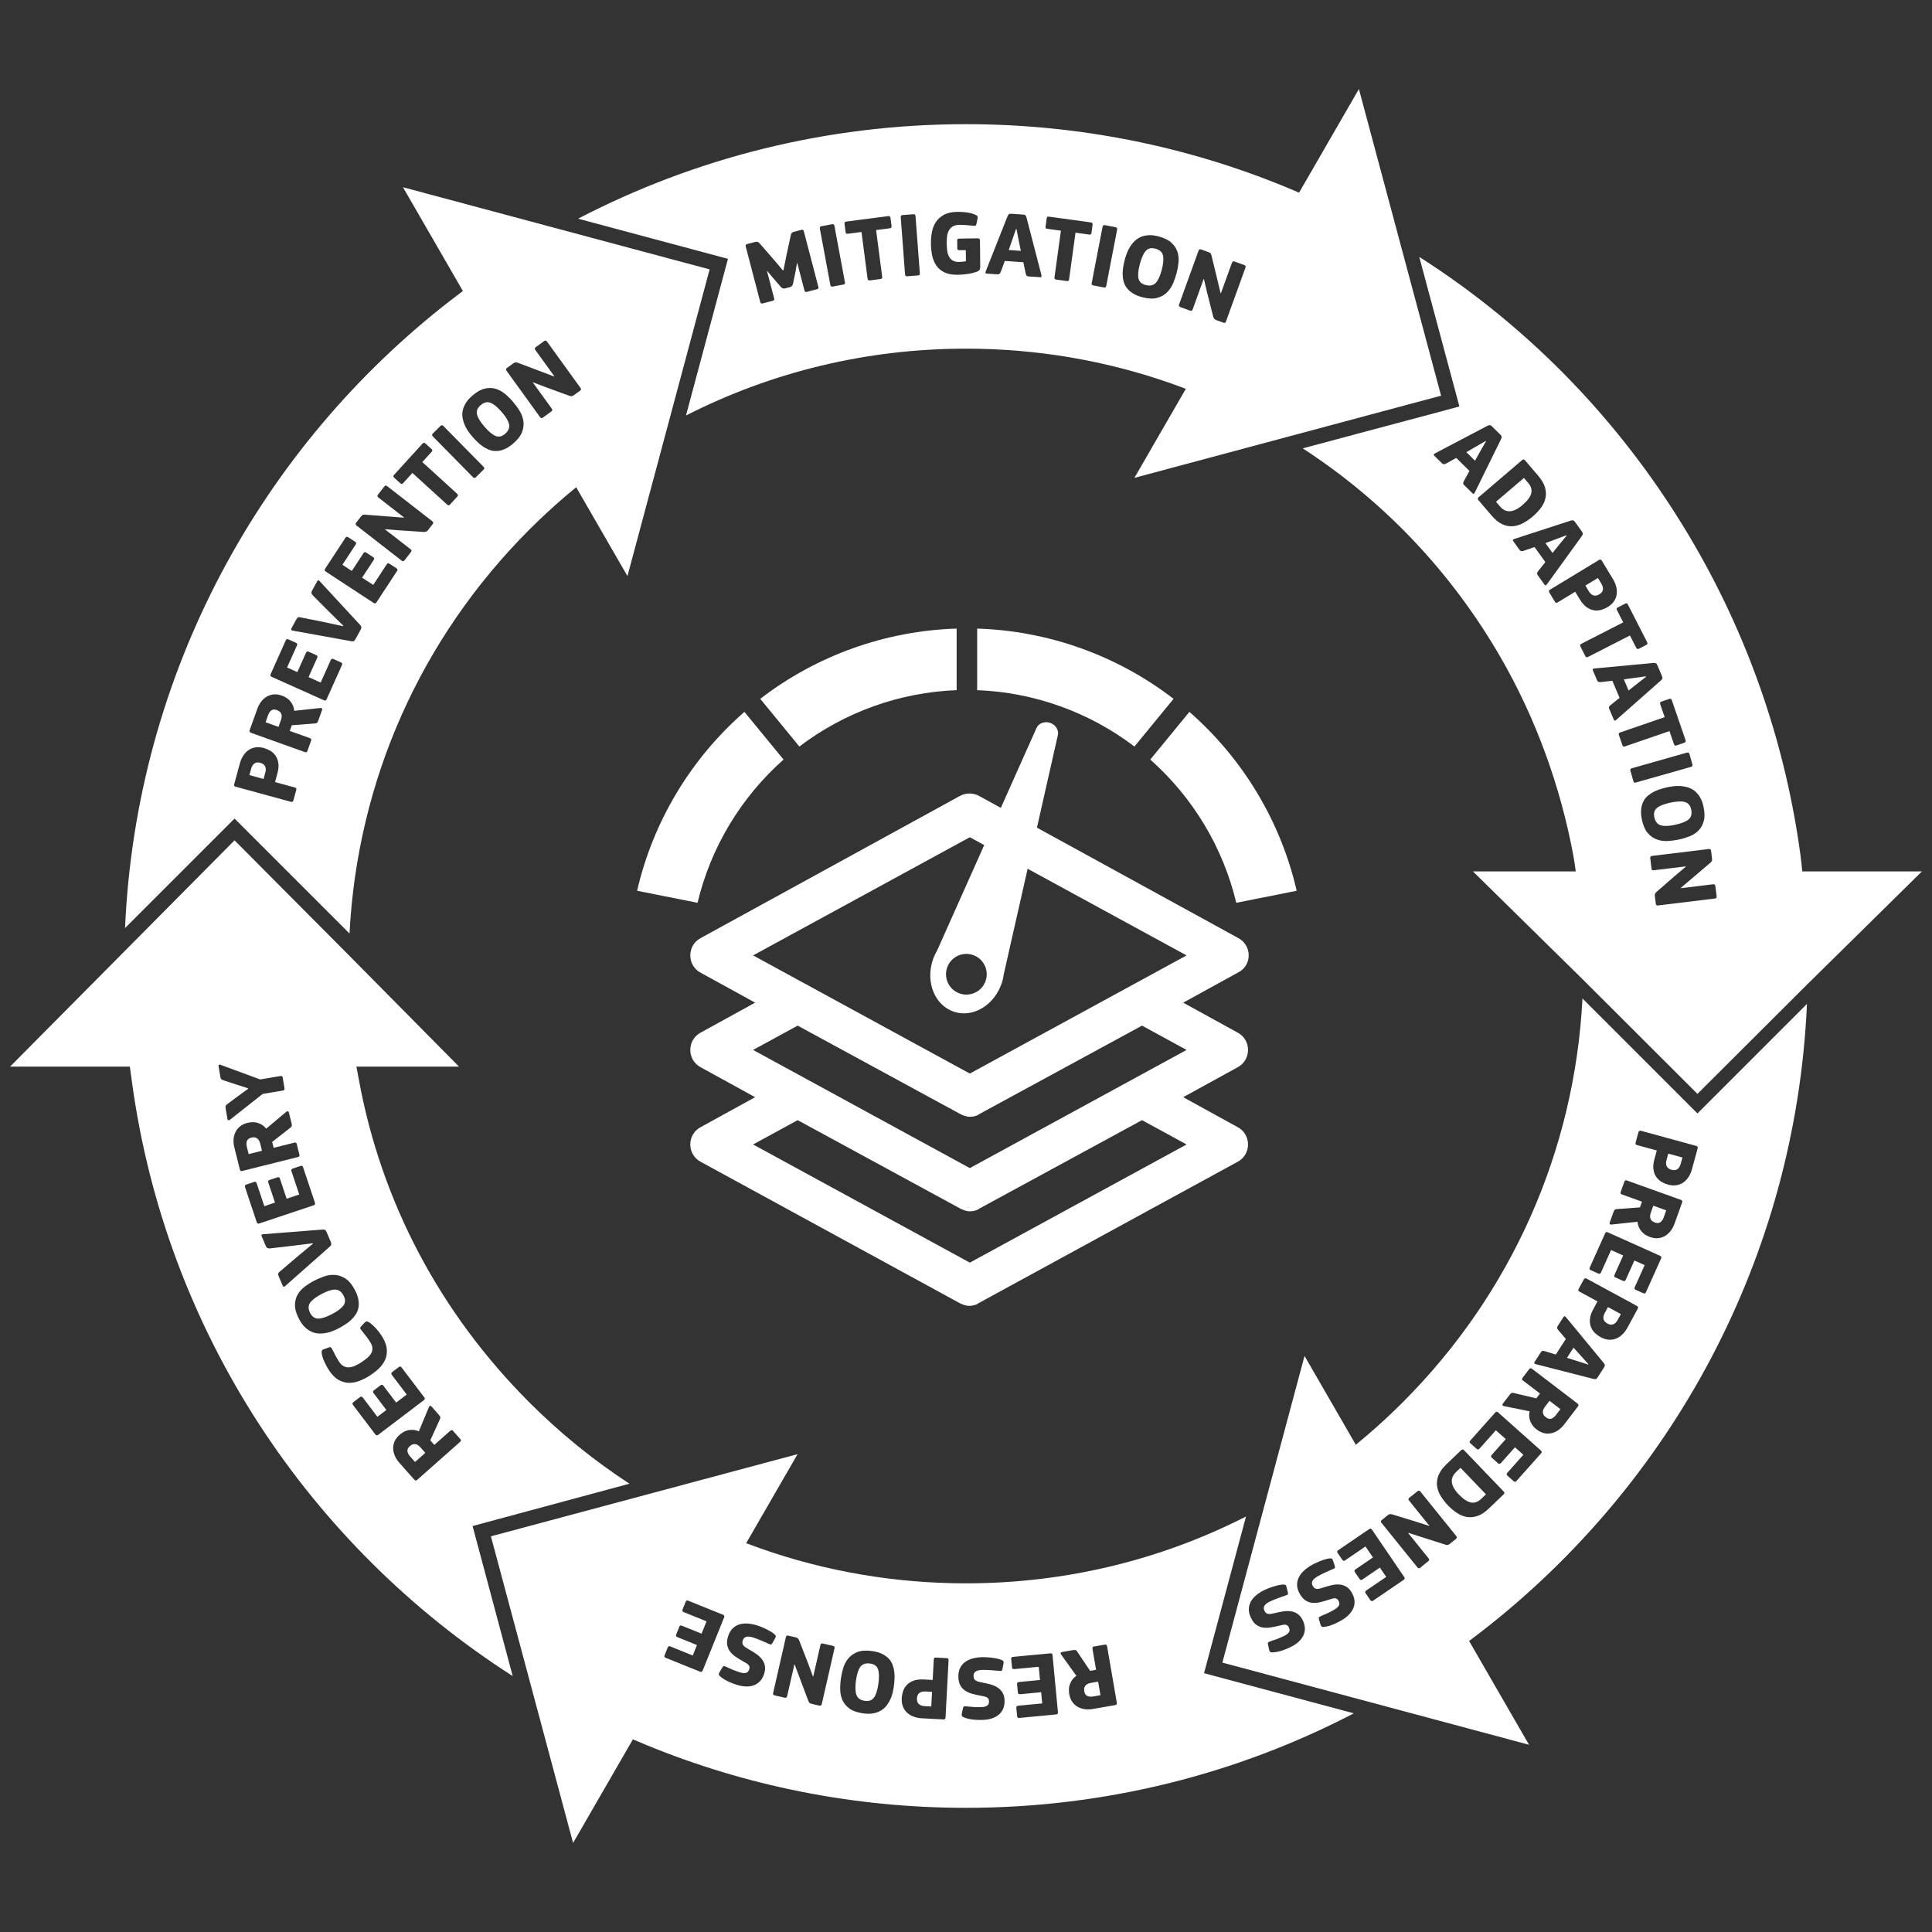 <?xml version="1.0" encoding="utf-8"?>
<!-- Generator: Adobe Illustrator 16.0.5, SVG Export Plug-In . SVG Version: 6.00 Build 0)  -->
<!DOCTYPE svg PUBLIC "-//W3C//DTD SVG 1.1//EN" "http://www.w3.org/Graphics/SVG/1.1/DTD/svg11.dtd">
<svg version="1.1" id="Layer_1" xmlns="http://www.w3.org/2000/svg" xmlns:xlink="http://www.w3.org/1999/xlink" x="0px" y="0px"
	 width="960px" height="960px" viewBox="0 0 960 960" enable-background="new 0 0 960 960" xml:space="preserve">
<rect x="0" y="0" width="960" height="960" fill="#333333" stroke="none"/>
<g>
	<path fill="#FFFFFF" d="M207.922,718.263c-0.376-0.286-0.783-0.492-1.222-0.62c-0.439-0.127-0.917-0.126-1.437,0.003
		c-0.518,0.13-1.063,0.446-1.636,0.954c-0.893,0.79-1.281,1.619-1.167,2.486c0.115,0.868,0.53,1.707,1.247,2.517l2.518,2.846
		l5.116-4.529l-2.457-2.775C208.619,718.842,208.297,718.549,207.922,718.263z"/>
	<path fill="#FFFFFF" d="M170.684,648.653c1.009-1.394,1.013-3.03,0.014-4.912c-1.028-1.938-2.406-2.92-4.134-2.947
		s-3.982,0.697-6.764,2.174c-2.889,1.534-4.81,3.018-5.764,4.448c-0.953,1.434-0.908,3.131,0.135,5.097
		c0.97,1.828,2.322,2.729,4.054,2.699c1.733-0.028,4.018-0.794,6.853-2.299C167.807,651.466,169.675,650.046,170.684,648.653z"/>
	<path fill="#FFFFFF" d="M312.759,737.246c-17.71-11.564-34.36-25.033-49.666-40.339c-44.451-44.452-73.558-99.548-84.711-160.07
		c-0.456-2.471-0.881-4.837-1.276-6.837h50.984l-54.771-55.37l-56.775-57.075l-54.761,55.209L4.999,530h59.523
		c0.289,2,0.604,4.364,0.936,6.837C82.18,661.277,153.612,768.08,254.764,832.84l-19.939-74.562L312.759,737.246z M113.465,556.641
		c-0.242-0.054-0.391-0.248-0.447-0.583l-0.915-5.438c-0.087-0.518-0.073-0.896,0.042-1.135c0.116-0.238,0.363-0.516,0.744-0.829
		l5.417-4.014l4.974-3.607l-0.046-0.273l-5.948-1.913l-6.055-1.988c-0.493-0.168-0.877-0.338-1.155-0.512
		c-0.276-0.172-0.459-0.518-0.546-1.035l-0.922-5.482c-0.062-0.366,0.006-0.612,0.201-0.739c0.196-0.127,0.427-0.134,0.694-0.021
		l19.781,7.292l10.039-1.688c0.242-0.041,0.477-0.024,0.706,0.046c0.229,0.071,0.376,0.306,0.443,0.7l0.892,5.301
		c0.112,0.671-0.163,1.062-0.826,1.173l-10.04,1.688l-16.256,12.835C113.965,556.619,113.706,556.693,113.465,556.641z
		 M119.668,581.817c-0.227-0.086-0.392-0.34-0.498-0.76l-2.756-11.013c-0.3-1.197-0.42-2.434-0.36-3.706
		c0.06-1.272,0.337-2.465,0.831-3.576c0.495-1.109,1.241-2.094,2.24-2.947c1-0.855,2.285-1.479,3.857-1.873
		c0.741-0.188,1.526-0.294,2.353-0.327c0.828-0.03,1.646,0.06,2.455,0.27c0.81,0.212,1.598,0.558,2.363,1.033
		c0.766,0.478,1.468,1.113,2.108,1.908l10.005-8.379c0.289-0.23,0.55-0.32,0.784-0.269c0.234,0.055,0.392,0.244,0.474,0.574
		l1.384,5.528c0.112,0.449,0.137,0.833,0.075,1.15c-0.063,0.319-0.268,0.602-0.616,0.848l-9.129,7.155l0.731,2.924l10.276-2.573
		c0.238-0.06,0.473-0.063,0.707-0.009c0.234,0.053,0.403,0.289,0.508,0.708l1.293,5.17c0.105,0.419,0.085,0.719-0.059,0.896
		c-0.144,0.181-0.364,0.307-0.661,0.381l-27.626,6.914C120.141,581.914,119.896,581.904,119.668,581.817z M128.107,607.964
		c-0.232-0.068-0.413-0.294-0.54-0.675l-5.828-17.447c-0.206-0.616,0.008-1.028,0.641-1.24l3.929-1.312
		c0.26-0.088,0.497-0.094,0.713-0.021c0.217,0.074,0.389,0.304,0.516,0.684l3.802,11.383l5.306-1.772l-3.317-9.933
		c-0.225-0.674-0.033-1.112,0.576-1.314l3.958-1.322c0.261-0.087,0.5-0.094,0.718-0.021c0.218,0.074,0.396,0.316,0.533,0.728
		l3.317,9.932l6.263-2.092l-3.875-11.604c-0.215-0.644-0.003-1.072,0.634-1.285l3.958-1.322c0.261-0.087,0.493-0.092,0.697-0.014
		s0.369,0.311,0.496,0.689l5.886,17.623c0.128,0.382,0.126,0.667-0.004,0.856c-0.13,0.188-0.326,0.327-0.586,0.416l-27.011,9.021
		C128.602,608.019,128.34,608.032,128.107,607.964z M141.048,639.391c-0.232-0.002-0.44-0.215-0.622-0.642l-1.94-4.563
		c-0.242-0.567-0.33-1.01-0.264-1.321c0.066-0.313,0.3-0.623,0.702-0.929l8.593-7.331l7.997-6.622l-0.091-0.215l-10.366,1.287
		l-10.921,1.271c-0.482,0.038-0.887-0.018-1.215-0.163c-0.328-0.146-0.595-0.46-0.8-0.943l-2.104-4.945
		c-0.181-0.428-0.162-0.694,0.057-0.806c0.22-0.109,0.473-0.177,0.762-0.198l29.466-2.311c0.427-0.013,0.797,0.039,1.113,0.156
		s0.613,0.503,0.891,1.157l2.049,4.817c0.242,0.568,0.319,1.021,0.23,1.361c-0.087,0.34-0.305,0.65-0.65,0.932l-22.163,19.598
		C141.523,639.257,141.282,639.393,141.048,639.391z M155.146,661.883c-1.186-0.474-2.334-1.219-3.445-2.237
		c-1.111-1.018-2.131-2.399-3.058-4.146c-1.361-2.564-2.052-4.829-2.074-6.794c-0.021-1.964,0.385-3.71,1.218-5.236
		c0.834-1.525,1.982-2.853,3.444-3.978c1.462-1.126,2.99-2.112,4.583-2.957c1.54-0.817,3.201-1.55,4.985-2.199
		c1.784-0.65,3.588-0.935,5.414-0.854c1.825,0.08,3.606,0.664,5.343,1.755c1.738,1.088,3.316,2.97,4.734,5.644
		c0.942,1.774,1.539,3.405,1.794,4.897c0.255,1.489,0.26,2.852,0.013,4.084c-0.246,1.23-0.707,2.351-1.385,3.356
		c-0.677,1.007-1.47,1.927-2.378,2.757c-0.908,0.833-1.888,1.58-2.938,2.241c-1.05,0.663-2.088,1.267-3.115,1.813
		c-0.783,0.415-1.692,0.837-2.729,1.265c-1.036,0.428-2.123,0.76-3.261,0.995c-1.138,0.237-2.316,0.347-3.537,0.331
		C157.535,662.6,156.332,662.354,155.146,661.883z M168.245,685.676c-1.729-0.96-3.356-2.622-4.881-4.983
		c-0.787-1.22-1.507-2.547-2.161-3.982c-0.653-1.435-1.096-2.813-1.33-4.132c-0.071-0.506-0.064-0.933,0.02-1.281
		s0.405-0.628,0.959-0.84l2.561-0.937c0.41-0.153,0.721-0.181,0.932-0.077c0.212,0.103,0.443,0.403,0.693,0.903
		c0.575,1.173,1.155,2.298,1.739,3.372c0.585,1.075,1.145,2.027,1.681,2.857c0.704,1.091,1.477,1.852,2.318,2.281
		c0.843,0.432,1.736,0.616,2.68,0.56c0.945-0.058,1.926-0.314,2.942-0.769c1.018-0.454,2.052-1.021,3.105-1.701
		c1.208-0.779,2.247-1.55,3.118-2.315c0.871-0.763,1.515-1.557,1.932-2.376c0.417-0.821,0.576-1.687,0.479-2.599
		c-0.097-0.911-0.489-1.898-1.175-2.964c-0.687-1.063-1.349-2.005-1.988-2.825c-0.638-0.819-1.414-1.798-2.331-2.937
		c-0.37-0.459-0.56-0.797-0.57-1.01c-0.01-0.215,0.143-0.497,0.461-0.85l1.716-1.824c0.404-0.444,0.791-0.647,1.161-0.611
		c0.37,0.037,0.771,0.192,1.201,0.467c0.524,0.359,1.066,0.792,1.626,1.294c0.561,0.502,1.112,1.047,1.655,1.634
		c0.543,0.588,1.053,1.196,1.532,1.824c0.479,0.629,0.911,1.241,1.296,1.838c1.507,2.337,2.359,4.488,2.557,6.457
		c0.198,1.968-0.053,3.767-0.75,5.393c-0.697,1.626-1.732,3.094-3.107,4.403c-1.374,1.31-2.857,2.478-4.451,3.507
		c-1.566,1.01-3.236,1.877-5.009,2.598c-1.772,0.723-3.551,1.079-5.338,1.074C171.734,687.119,169.976,686.637,168.245,685.676z
		 M187.23,713.209c-0.242,0.009-0.484-0.146-0.728-0.467l-11.117-14.655c-0.392-0.517-0.322-0.977,0.209-1.38l3.3-2.504
		c0.218-0.166,0.441-0.247,0.67-0.246c0.229,0,0.465,0.161,0.708,0.479l7.253,9.562l4.458-3.38l-6.329-8.344
		c-0.429-0.565-0.388-1.044,0.124-1.432l3.325-2.521c0.219-0.166,0.444-0.25,0.674-0.25s0.476,0.173,0.737,0.517l6.329,8.344
		l5.261-3.991l-7.393-9.744c-0.411-0.541-0.348-1.017,0.188-1.424l3.325-2.521c0.219-0.166,0.438-0.245,0.656-0.236
		c0.219,0.009,0.449,0.175,0.691,0.494l11.229,14.803c0.243,0.32,0.333,0.592,0.271,0.813s-0.203,0.416-0.422,0.582l-22.688,17.211
		C187.716,713.102,187.473,713.198,187.23,713.209z M229.031,715.819c-0.045,0.225-0.182,0.438-0.411,0.642l-21.323,18.877
		c-0.206,0.183-0.429,0.287-0.67,0.315c-0.241,0.025-0.504-0.121-0.792-0.445l-7.524-8.499c-0.818-0.925-1.495-1.967-2.029-3.124
		c-0.535-1.156-0.838-2.341-0.913-3.555c-0.073-1.214,0.136-2.431,0.628-3.65c0.493-1.219,1.345-2.366,2.558-3.439
		c0.573-0.507,1.219-0.966,1.938-1.375c0.719-0.408,1.487-0.706,2.302-0.894c0.815-0.185,1.673-0.243,2.572-0.173
		c0.9,0.07,1.816,0.311,2.751,0.721l5.013-12.049c0.15-0.339,0.34-0.538,0.572-0.6s0.46,0.037,0.686,0.291l3.778,4.268
		c0.307,0.347,0.506,0.676,0.598,0.986c0.092,0.312,0.04,0.656-0.156,1.035l-4.799,10.56l1.996,2.256l7.932-7.021
		c0.184-0.162,0.391-0.274,0.623-0.335c0.232-0.062,0.492,0.07,0.778,0.396l3.532,3.989
		C228.957,715.319,229.077,715.593,229.031,715.819z"/>
	<path fill="#FFFFFF" d="M128.838,566.984c-0.202-0.429-0.467-0.798-0.799-1.113c-0.331-0.315-0.756-0.535-1.276-0.66
		c-0.52-0.124-1.15-0.094-1.892,0.092c-1.156,0.289-1.883,0.847-2.182,1.668c-0.298,0.824-0.316,1.761-0.054,2.81l0.922,3.686
		l6.628-1.659l-0.9-3.596C129.188,567.82,129.039,567.412,128.838,566.984z"/>
	<path fill="#FFFFFF" d="M131.867,383.758c0.316-1.162,0.271-2.159-0.136-2.99c-0.407-0.831-1.215-1.412-2.425-1.742
		c-1.18-0.321-2.146-0.208-2.896,0.339c-0.751,0.548-1.286,1.402-1.603,2.565l-0.877,3.218l7.035,1.917L131.867,383.758z"/>
	<path fill="#FFFFFF" d="M139.628,357.695c0.135-0.377,0.238-0.801,0.308-1.268c0.07-0.467,0.056-0.923-0.045-1.37
		c-0.1-0.445-0.331-0.864-0.694-1.257c-0.363-0.392-0.904-0.717-1.624-0.975c-1.123-0.402-2.036-0.343-2.742,0.175
		c-0.705,0.519-1.24,1.287-1.604,2.305l-1.281,3.577l6.433,2.303L139.628,357.695z"/>
	<path fill="#FFFFFF" d="M173.671,463.865c3.906-75.874,35.303-146.653,89.422-200.771c5.629-5.629,11.443-11.005,17.42-16.138
		c1.912-1.642,3.841-3.258,5.787-4.849l25.481,44.135l20.095-74.998l20.733-77.377l-74.912-20.072l-77.463-20.756l29.767,51.559
		c-2.003,1.495-3.988,3.012-5.964,4.543C129.914,222.064,67.753,334.26,62.127,461.157l54.418-54.418L173.671,463.865z
		 M251.923,182.817l3.079-2.226c0.576-0.416,1.042-0.602,1.397-0.558c0.356,0.045,0.751,0.156,1.185,0.333
		c0.433,0.177,1.116,0.438,2.05,0.781c0.935,0.343,1.992,0.738,3.173,1.186c1.182,0.447,2.414,0.915,3.7,1.399
		c1.284,0.486,2.518,0.953,3.699,1.4c1.182,0.448,2.233,0.848,3.155,1.2c0.921,0.353,1.589,0.605,2.005,0.757
		c0.024-0.018,0.039-0.037,0.043-0.059c0.003-0.021,0.017-0.042,0.042-0.061l-9.431-13.044c-0.143-0.198-0.232-0.426-0.266-0.684
		c-0.035-0.258,0.124-0.514,0.475-0.768l4.168-3.013c0.3-0.218,0.561-0.292,0.781-0.226c0.22,0.067,0.429,0.238,0.625,0.51
		l16.658,23.041c0.179,0.248,0.262,0.48,0.248,0.698c-0.014,0.218-0.171,0.435-0.472,0.652l-3.079,2.226
		c-0.426,0.308-0.805,0.468-1.138,0.483c-0.333,0.014-0.698-0.042-1.095-0.17c-1.973-0.724-3.94-1.442-5.903-2.155
		c-1.963-0.711-3.931-1.43-5.903-2.155l-6.245-2.389l-0.113,0.082l9.431,13.044c0.143,0.199,0.223,0.415,0.239,0.647
		c0.016,0.234-0.139,0.468-0.464,0.703l-4.168,3.014c-0.576,0.417-1.051,0.364-1.428-0.156l-16.685-23.078
		c-0.161-0.223-0.237-0.459-0.229-0.712C251.468,183.269,251.623,183.035,251.923,182.817z M229.842,204.459
		c0.194-1.261,0.662-2.548,1.404-3.86c0.742-1.312,1.86-2.616,3.353-3.913c2.192-1.903,4.244-3.086,6.153-3.549
		c1.909-0.462,3.702-0.46,5.377,0.008c1.675,0.47,3.225,1.29,4.651,2.46c1.425,1.172,2.73,2.438,3.912,3.8
		c1.143,1.315,2.23,2.77,3.265,4.362c1.034,1.592,1.718,3.287,2.05,5.083c0.333,1.797,0.164,3.664-0.506,5.601
		c-0.67,1.939-2.148,3.899-4.434,5.883c-1.517,1.317-2.972,2.266-4.368,2.85c-1.396,0.583-2.72,0.895-3.977,0.932
		c-1.256,0.038-2.45-0.16-3.583-0.594c-1.133-0.433-2.208-0.999-3.222-1.697c-1.015-0.698-1.963-1.484-2.845-2.358
		c-0.881-0.874-1.703-1.75-2.464-2.627c-0.582-0.669-1.197-1.461-1.847-2.375c-0.65-0.913-1.218-1.897-1.704-2.953
		c-0.486-1.055-0.859-2.179-1.118-3.372C229.681,206.948,229.649,205.721,229.842,204.459z M215.033,215.424l3.863-3.803
		c0.309-0.303,0.581-0.411,0.819-0.324c0.238,0.087,0.443,0.219,0.614,0.393l19.947,20.26c0.172,0.174,0.294,0.376,0.367,0.604
		c0.073,0.229-0.045,0.495-0.353,0.798l-3.864,3.803c-0.264,0.26-0.51,0.374-0.737,0.34c-0.228-0.033-0.449-0.159-0.664-0.377
		l-19.947-20.26c-0.214-0.217-0.342-0.446-0.383-0.686C214.657,215.933,214.769,215.684,215.033,215.424z M195.824,235.938
		l14.132-15.52c0.457-0.502,0.933-0.529,1.427-0.079l3.063,2.789c0.202,0.184,0.323,0.388,0.365,0.614
		c0.041,0.226-0.074,0.487-0.344,0.784l-4.617,5.07l17.291,15.745c0.182,0.165,0.315,0.36,0.401,0.584
		c0.086,0.226-0.018,0.497-0.308,0.816l-3.587,3.939c-0.271,0.297-0.521,0.436-0.75,0.415c-0.229-0.021-0.458-0.135-0.685-0.341
		l-17.291-15.745l-4.585,5.036c-0.292,0.32-0.546,0.464-0.764,0.433c-0.218-0.031-0.428-0.139-0.63-0.323l-3.063-2.789
		c-0.224-0.204-0.362-0.413-0.414-0.627C195.413,236.524,195.533,236.258,195.824,235.938z M176.984,259.7l2.333-2.999
		c0.436-0.561,0.832-0.87,1.186-0.927s0.764-0.061,1.229-0.013c0.465,0.049,1.194,0.107,2.187,0.175s2.119,0.151,3.378,0.25
		c1.259,0.099,2.574,0.202,3.943,0.308c1.369,0.106,2.684,0.209,3.943,0.308c1.259,0.099,2.38,0.188,3.364,0.268
		c0.983,0.081,1.695,0.136,2.137,0.166c0.019-0.024,0.027-0.046,0.024-0.069c-0.002-0.021,0.005-0.044,0.024-0.069l-12.705-9.882
		c-0.193-0.15-0.342-0.344-0.447-0.583c-0.105-0.238-0.025-0.527,0.241-0.869l3.157-4.06c0.228-0.292,0.457-0.437,0.687-0.434
		c0.23,0.002,0.478,0.107,0.743,0.314l22.443,17.456c0.242,0.188,0.386,0.388,0.433,0.601c0.047,0.213-0.043,0.466-0.271,0.759
		l-2.333,2.999c-0.323,0.415-0.642,0.675-0.957,0.782s-0.682,0.155-1.099,0.144c-2.097-0.143-4.187-0.282-6.271-0.416
		c-2.084-0.133-4.175-0.272-6.271-0.416l-6.664-0.545l-0.085,0.11l12.706,9.882c0.193,0.15,0.33,0.335,0.411,0.555
		c0.082,0.22-0.002,0.488-0.248,0.805l-3.158,4.06c-0.437,0.562-0.908,0.644-1.415,0.25l-22.479-17.483
		c-0.217-0.169-0.356-0.375-0.419-0.62C176.673,260.261,176.756,259.993,176.984,259.7z M161.562,282.597l10.084-15.385
		c0.355-0.542,0.813-0.631,1.371-0.265l3.464,2.271c0.229,0.15,0.381,0.333,0.457,0.549c0.076,0.216,0.003,0.492-0.216,0.827
		l-6.578,10.037l4.679,3.067l5.74-8.758c0.39-0.594,0.853-0.715,1.39-0.364l3.49,2.288c0.23,0.151,0.384,0.334,0.461,0.552
		c0.077,0.217-0.002,0.506-0.239,0.868l-5.74,8.758l5.522,3.62l6.706-10.23c0.372-0.568,0.84-0.668,1.402-0.3l3.49,2.288
		c0.23,0.151,0.378,0.331,0.442,0.539c0.064,0.209-0.014,0.481-0.234,0.817l-10.185,15.54c-0.22,0.336-0.445,0.511-0.675,0.527
		c-0.229,0.015-0.459-0.052-0.689-0.203l-23.818-15.61c-0.255-0.167-0.428-0.364-0.519-0.589
		C161.277,283.214,161.342,282.933,161.562,282.597z M144.837,312.158l2.381-4.349c0.296-0.542,0.588-0.884,0.875-1.026
		c0.287-0.142,0.675-0.149,1.163-0.023l11.077,2.208l10.153,2.177l0.111-0.203l-7.43-7.342l-7.761-7.788
		c-0.328-0.355-0.536-0.707-0.625-1.055c-0.088-0.347-0.007-0.751,0.246-1.212l2.581-4.715c0.223-0.406,0.445-0.557,0.667-0.454
		c0.222,0.104,0.432,0.263,0.628,0.476l20.062,21.705c0.274,0.327,0.464,0.65,0.566,0.97c0.104,0.321-0.016,0.793-0.356,1.416
		l-2.514,4.593c-0.297,0.542-0.605,0.884-0.927,1.025c-0.321,0.141-0.699,0.163-1.134,0.065l-29.112-5.266
		c-0.369-0.025-0.625-0.131-0.769-0.315C144.575,312.86,144.615,312.564,144.837,312.158z M134.482,334.974l7.52-16.788
		c0.266-0.592,0.703-0.751,1.312-0.479l3.78,1.693c0.25,0.112,0.429,0.268,0.539,0.469c0.109,0.201,0.081,0.486-0.083,0.852
		l-4.906,10.952l5.106,2.287l4.281-9.557c0.291-0.648,0.729-0.841,1.314-0.579l3.809,1.706c0.251,0.113,0.432,0.27,0.542,0.472
		c0.11,0.202,0.078,0.5-0.099,0.895l-4.281,9.557l6.027,2.7l5-11.164c0.278-0.62,0.724-0.792,1.337-0.518l3.809,1.706
		c0.251,0.113,0.425,0.267,0.521,0.462c0.097,0.195,0.063,0.477-0.101,0.843l-7.596,16.957c-0.165,0.367-0.359,0.576-0.583,0.627
		c-0.224,0.051-0.461,0.021-0.713-0.091l-25.989-11.642c-0.279-0.125-0.48-0.292-0.605-0.5
		C134.299,335.627,134.318,335.34,134.482,334.974z M124.079,362.759l3.827-10.688c0.417-1.163,1.003-2.257,1.76-3.282
		s1.649-1.862,2.677-2.512c1.028-0.648,2.195-1.05,3.5-1.207c1.307-0.155,2.722,0.04,4.248,0.585
		c0.719,0.258,1.432,0.604,2.137,1.036c0.706,0.434,1.336,0.963,1.892,1.588c0.555,0.625,1.019,1.349,1.39,2.171
		c0.372,0.822,0.603,1.741,0.693,2.758l12.974-1.409c0.369-0.032,0.636,0.039,0.8,0.213c0.166,0.174,0.19,0.421,0.076,0.741
		l-1.921,5.365c-0.156,0.437-0.349,0.77-0.577,1c-0.229,0.23-0.556,0.351-0.982,0.362l-11.566,0.879l-1.015,2.835l9.973,3.57
		c0.231,0.083,0.428,0.211,0.593,0.385c0.165,0.174,0.174,0.465,0.028,0.871l-1.796,5.017c-0.146,0.407-0.328,0.646-0.548,0.714
		c-0.22,0.068-0.473,0.052-0.761-0.051l-26.811-9.6c-0.259-0.093-0.458-0.238-0.599-0.436
		C123.931,363.468,123.934,363.167,124.079,362.759z M116.376,389.669l2.826-10.371c0.382-1.4,0.932-2.659,1.647-3.777
		c0.717-1.117,1.577-2.035,2.581-2.754c1.003-0.719,2.152-1.183,3.444-1.391s2.706-0.103,4.239,0.315
		c1.033,0.282,2.063,0.715,3.092,1.299c1.029,0.585,1.906,1.377,2.633,2.375c0.726,0.999,1.212,2.236,1.459,3.712
		c0.248,1.476,0.091,3.242-0.47,5.298l-1.157,4.247l9.822,2.677c0.236,0.064,0.443,0.177,0.621,0.337
		c0.178,0.161,0.21,0.45,0.097,0.867l-1.414,5.186c-0.179,0.656-0.592,0.895-1.241,0.718l-27.476-7.488
		c-0.265-0.072-0.476-0.201-0.631-0.388C116.295,390.344,116.271,390.057,116.376,389.669z"/>
	<path fill="#FFFFFF" d="M240.817,212.118c2.024,2.333,3.828,3.833,5.411,4.502c1.583,0.67,3.181,0.306,4.79-1.091
		c1.656-1.438,2.303-3.001,1.941-4.691c-0.362-1.689-1.575-3.723-3.64-6.101c-2.144-2.47-4.021-4.008-5.632-4.615
		c-1.61-0.606-3.255-0.181-4.935,1.277c-1.563,1.357-2.135,2.877-1.719,4.559C237.452,207.641,238.712,209.694,240.817,212.118z"/>
	<polygon fill="#FFFFFF" points="506.194,119.499 505.093,113.793 504.861,113.777 502.961,119.234 501.231,124.242 
		507.241,124.646 	"/>
	<path fill="#FFFFFF" d="M569.295,141.635c2.121,0.557,3.778,0.209,4.969-1.043s2.187-3.401,2.985-6.447
		c0.829-3.164,1.04-5.582,0.633-7.253c-0.408-1.672-1.687-2.79-3.838-3.354c-2.003-0.525-3.581-0.141-4.733,1.152
		c-1.153,1.294-2.138,3.493-2.952,6.598c-0.783,2.987-1.007,5.323-0.664,7.008C566.032,139.981,567.233,141.094,569.295,141.635z"/>
	<path fill="#FFFFFF" d="M340.857,206.465c42.571-21.712,89.971-33.217,139.143-33.217c35.343,0,69.768,5.95,102.146,17.352
		c2.372,0.836,4.735,1.701,7.089,2.595l-25.546,44.246l74.981-20.091l77.394-20.737l-20.069-74.896l-20.761-77.479L645.506,95.73
		c-2.294-0.989-4.594-1.961-6.907-2.91C589.688,72.762,536.136,61.702,480,61.702c-69.509,0-135.053,16.96-192.733,46.958
		l74.451,19.949L340.857,206.465z M585.861,151.333l9.688-26.78c0.093-0.259,0.246-0.455,0.459-0.59
		c0.213-0.134,0.494-0.138,0.843-0.012l3.572,1.292c0.668,0.242,1.084,0.522,1.247,0.841c0.164,0.319,0.295,0.708,0.393,1.166
		s0.267,1.169,0.51,2.135c0.242,0.965,0.51,2.063,0.805,3.29c0.295,1.228,0.604,2.51,0.925,3.846
		c0.321,1.335,0.63,2.618,0.927,3.846c0.294,1.229,0.555,2.322,0.782,3.283c0.228,0.96,0.396,1.654,0.503,2.083
		c0.028,0.011,0.054,0.012,0.072,0.002c0.021-0.009,0.045-0.008,0.073,0.002l5.475-15.137c0.084-0.229,0.223-0.432,0.417-0.605
		c0.193-0.174,0.494-0.187,0.9-0.04l4.837,1.75c0.349,0.126,0.558,0.299,0.625,0.519c0.068,0.22,0.046,0.488-0.068,0.804
		l-9.672,26.737c-0.104,0.288-0.249,0.487-0.438,0.598c-0.188,0.111-0.456,0.103-0.806-0.023l-3.571-1.292
		c-0.495-0.179-0.841-0.402-1.039-0.668c-0.2-0.268-0.359-0.601-0.477-1.001c-0.513-2.038-1.024-4.068-1.542-6.092
		c-0.517-2.024-1.029-4.055-1.54-6.093l-1.54-6.506l-0.131-0.048l-5.475,15.137c-0.083,0.23-0.218,0.417-0.4,0.563
		c-0.184,0.145-0.466,0.148-0.842,0.012l-4.837-1.75C585.867,152.359,585.643,151.937,585.861,151.333z M558.177,132.342
		c0.226-1.222,0.484-2.394,0.779-3.517c0.225-0.857,0.53-1.813,0.919-2.865c0.388-1.051,0.881-2.076,1.477-3.073
		c0.599-0.997,1.314-1.938,2.154-2.825c0.839-0.886,1.835-1.604,2.985-2.156c1.149-0.551,2.477-0.891,3.979-1.018
		c1.502-0.128,3.21,0.06,5.122,0.561c2.809,0.737,4.942,1.764,6.401,3.079s2.468,2.797,3.025,4.444s0.756,3.391,0.594,5.228
		c-0.164,1.838-0.476,3.629-0.933,5.374c-0.441,1.686-1.028,3.404-1.76,5.156c-0.73,1.752-1.745,3.272-3.041,4.56
		s-2.933,2.202-4.91,2.742c-1.979,0.54-4.432,0.426-7.358-0.343c-1.943-0.509-3.548-1.176-4.816-1.999
		c-1.27-0.822-2.272-1.742-3.014-2.758c-0.738-1.016-1.25-2.113-1.53-3.294c-0.282-1.18-0.421-2.386-0.417-3.617
		C557.838,134.789,557.952,133.563,558.177,132.342z M548.198,112.023c0.175-0.169,0.442-0.218,0.808-0.148l5.323,1.027
		c0.424,0.082,0.667,0.246,0.729,0.491c0.063,0.246,0.07,0.489,0.024,0.729l-5.389,27.917c-0.046,0.24-0.145,0.455-0.289,0.645
		c-0.147,0.189-0.435,0.244-0.857,0.162l-5.323-1.028c-0.363-0.07-0.597-0.208-0.698-0.415c-0.103-0.206-0.123-0.459-0.065-0.76
		l5.389-27.917C547.908,112.426,548.024,112.191,548.198,112.023z M519.53,112.614l0.563-4.104c0.042-0.301,0.136-0.533,0.283-0.696
		c0.146-0.164,0.435-0.216,0.863-0.157l20.795,2.854c0.673,0.093,0.965,0.469,0.874,1.13l-0.563,4.104
		c-0.038,0.271-0.137,0.486-0.299,0.648c-0.163,0.162-0.444,0.215-0.841,0.16l-6.794-0.933l-3.181,23.168
		c-0.033,0.242-0.118,0.463-0.255,0.661c-0.137,0.198-0.419,0.267-0.847,0.208l-5.28-0.725c-0.396-0.055-0.651-0.182-0.765-0.383
		c-0.114-0.201-0.149-0.454-0.107-0.757l3.182-23.168l-6.748-0.927c-0.43-0.059-0.691-0.187-0.789-0.384
		S519.493,112.885,519.53,112.614z M489.844,134.737l10.801-27.31c0.184-0.417,0.391-0.732,0.621-0.946s0.654-0.301,1.271-0.259
		l5.825,0.392c0.646,0.044,1.063,0.194,1.247,0.452c0.184,0.258,0.338,0.605,0.464,1.042l7.411,28.581
		c0.067,0.373,0.063,0.648-0.01,0.827c-0.074,0.179-0.28,0.257-0.618,0.234l-5.732-0.386c-0.525-0.035-0.871-0.174-1.041-0.415
		c-0.17-0.242-0.313-0.611-0.437-1.11l-1.159-5.547l-9.199-0.619l-2.04,5.47c-0.188,0.478-0.41,0.8-0.669,0.966
		c-0.26,0.167-0.604,0.235-1.035,0.206l-5.132-0.345c-0.34-0.022-0.565-0.107-0.679-0.252
		C489.618,135.572,489.655,135.245,489.844,134.737z M463.024,115.541c0.327-1.869,0.969-3.561,1.921-5.072
		c0.95-1.512,2.293-2.746,4.024-3.703s3.988-1.456,6.769-1.495c1.481-0.021,3.005,0.072,4.567,0.279
		c1.563,0.207,2.951,0.563,4.163,1.065c0.466,0.177,0.823,0.401,1.075,0.673c0.251,0.271,0.318,0.699,0.204,1.281l-0.564,2.714
		c-0.086,0.459-0.229,0.737-0.429,0.831c-0.2,0.095-0.577,0.116-1.134,0.063c-1.3-0.134-2.537-0.247-3.712-0.337
		c-1.176-0.09-2.257-0.129-3.245-0.115c-1.297,0.019-2.359,0.271-3.188,0.756c-0.826,0.486-1.475,1.145-1.94,1.977
		c-0.468,0.833-0.779,1.808-0.933,2.926c-0.153,1.118-0.222,2.304-0.203,3.557c0.019,1.314,0.104,2.537,0.261,3.665
		c0.153,1.129,0.462,2.111,0.921,2.945s1.087,1.482,1.881,1.945s1.84,0.685,3.138,0.666c0.557-0.008,1.135-0.046,1.736-0.116
		c0.602-0.069,1.148-0.154,1.642-0.252l-0.077-5.502l-3.15,0.045c-0.433,0.006-0.719-0.074-0.861-0.24
		c-0.141-0.166-0.214-0.402-0.218-0.708l-0.055-3.852c-0.004-0.306,0.062-0.543,0.199-0.714c0.136-0.169,0.42-0.258,0.853-0.264
		l9.181-0.13c0.337-0.005,0.601,0.091,0.785,0.287c0.188,0.197,0.283,0.417,0.286,0.661c0.025,1.743,0.053,3.661,0.082,5.754
		c0.029,2.094,0.048,4.517,0.057,7.269c0.009,0.52-0.063,1.002-0.211,1.448c-0.147,0.445-0.543,0.795-1.187,1.049
		c-0.736,0.285-1.521,0.534-2.351,0.744c-0.828,0.21-1.668,0.375-2.514,0.494c-0.847,0.119-1.685,0.214-2.516,0.288
		c-0.832,0.072-1.586,0.114-2.266,0.124c-2.682,0.039-4.892-0.351-6.631-1.167c-1.737-0.816-3.103-1.936-4.094-3.359
		c-0.992-1.422-1.687-3.072-2.083-4.946c-0.397-1.875-0.609-3.852-0.639-5.93C462.544,119.278,462.695,117.411,463.024,115.541z
		 M447.722,107.219c0.124-0.208,0.37-0.327,0.74-0.354l5.406-0.409c0.431-0.033,0.709,0.061,0.834,0.282
		c0.125,0.22,0.197,0.453,0.216,0.696l2.147,28.351c0.018,0.244-0.02,0.477-0.11,0.698c-0.092,0.222-0.354,0.349-0.785,0.381
		l-5.405,0.41c-0.37,0.028-0.631-0.044-0.783-0.217c-0.152-0.172-0.24-0.411-0.264-0.716l-2.146-28.351
		C447.548,107.685,447.598,107.428,447.722,107.219z M419.734,110.475c0.099-0.196,0.362-0.322,0.792-0.378l20.813-2.711
		c0.674-0.087,1.054,0.2,1.14,0.861l0.535,4.107c0.036,0.271-0.004,0.506-0.117,0.704c-0.114,0.199-0.372,0.324-0.77,0.376
		l-6.8,0.885l3.02,23.189c0.032,0.243,0.009,0.479-0.071,0.705c-0.08,0.227-0.333,0.368-0.764,0.424l-5.284,0.688
		c-0.397,0.052-0.678-0.004-0.839-0.168c-0.16-0.164-0.263-0.398-0.302-0.703l-3.021-23.19l-6.754,0.88
		c-0.43,0.056-0.718,0.002-0.862-0.163c-0.146-0.164-0.237-0.382-0.272-0.653l-0.535-4.108
		C419.605,110.92,419.635,110.671,419.734,110.475z M407.462,112.845c0.101-0.221,0.333-0.365,0.697-0.433l5.33-0.99
		c0.425-0.079,0.711-0.016,0.859,0.189c0.148,0.206,0.245,0.429,0.29,0.67l5.195,27.953c0.045,0.241,0.034,0.477-0.033,0.706
		c-0.067,0.231-0.313,0.385-0.739,0.464l-5.329,0.991c-0.364,0.067-0.632,0.024-0.803-0.131c-0.17-0.155-0.282-0.383-0.339-0.684
		l-5.196-27.953C407.34,113.327,407.362,113.066,407.462,112.845z M370.577,121.751c0.084-0.227,0.305-0.388,0.665-0.482
		l3.854-1.007c0.598-0.156,1.045-0.186,1.342-0.09c0.296,0.097,0.6,0.31,0.909,0.639l6.633,7.604l5.114,6.01l0.18-0.046l1.587-7.856
		l2.099-9.744c0.116-0.409,0.269-0.741,0.458-0.997c0.188-0.254,0.581-0.459,1.179-0.616l3.677-0.96
		c0.418-0.109,0.7-0.065,0.849,0.133c0.146,0.198,0.249,0.402,0.302,0.608l7.201,27.552c0.062,0.237,0.075,0.471,0.039,0.701
		c-0.035,0.23-0.263,0.4-0.681,0.509l-5.021,1.313c-0.389,0.101-0.673,0.081-0.854-0.062c-0.182-0.143-0.311-0.361-0.388-0.657
		l-3.548-13.577l-0.146-0.009l-0.665,3.871l-1.329,6.462c-0.117,0.41-0.282,0.753-0.497,1.03c-0.215,0.277-0.577,0.482-1.084,0.615
		l-2.197,0.574c-0.538,0.141-0.959,0.148-1.263,0.022c-0.305-0.125-0.604-0.323-0.897-0.595l-4.468-5.184l-2.451-2.962l-0.078,0.068
		l3.561,13.621c0.062,0.237,0.066,0.473,0.017,0.707c-0.051,0.234-0.285,0.406-0.703,0.516l-5.021,1.312
		c-0.358,0.093-0.628,0.069-0.811-0.073c-0.18-0.142-0.309-0.361-0.387-0.657l-7.2-27.552
		C370.485,122.225,370.493,121.979,370.577,121.751z"/>
	<path fill="#FFFFFF" d="M760.846,245.174c0.457-1.771-0.037-3.502-1.481-5.194l-2.138-2.501l-13.875,11.857l1.928,2.254
		c0.682,0.798,1.416,1.41,2.202,1.836c0.785,0.425,1.637,0.633,2.553,0.622c0.915-0.011,1.908-0.26,2.979-0.748
		c1.07-0.488,2.223-1.258,3.453-2.312C758.93,248.884,760.39,246.945,760.846,245.174z"/>
	<polygon fill="#FFFFFF" points="733.205,222.026 728.627,224.694 732.92,228.92 735.483,224.334 738.368,219.29 738.203,219.128 	
		"/>
	<path fill="#FFFFFF" d="M825.202,410.09c1.655,0.5,4.021,0.42,7.101-0.238c3.199-0.684,5.453-1.584,6.763-2.701
		c1.31-1.118,1.729-2.763,1.266-4.938c-0.432-2.024-1.486-3.26-3.16-3.707c-1.675-0.448-4.081-0.336-7.22,0.335
		c-3.021,0.646-5.206,1.499-6.558,2.562c-1.353,1.063-1.806,2.636-1.359,4.72C822.491,408.269,823.548,409.591,825.202,410.09z"/>
	<polygon fill="#FFFFFF" points="772.88,267.998 767.918,269.855 771.436,274.745 774.736,270.658 778.432,266.174 778.296,265.986 
			"/>
	<path fill="#FFFFFF" d="M895.541,433c-0.29-3-0.598-5.859-0.934-8.337c-7.086-52.387-24.283-104.746-52.353-153.362
		c-34.754-60.195-82.214-108.704-137.033-143.656l19.949,74.338l-77.856,20.806c40.091,26.013,73.754,61.281,98.34,103.864
		c17.672,30.608,29.729,64.283,36.047,98.024c0.463,2.476,0.895,5.324,1.296,8.324h-51.091l54.891,53.99l56.656,56.553
		l54.827-54.674L954.999,433H895.541z M732.285,245.349c-0.174,0.087-0.381,0.012-0.622-0.227l-4.095-4.031
		c-0.374-0.369-0.547-0.699-0.52-0.993c0.029-0.293,0.16-0.669,0.395-1.126l2.737-4.961l-6.569-6.469l-5.113,2.816
		c-0.454,0.24-0.832,0.339-1.138,0.296c-0.306-0.042-0.61-0.215-0.919-0.519l-3.665-3.608c-0.242-0.239-0.359-0.45-0.352-0.635
		c0.009-0.185,0.25-0.408,0.726-0.67l25.996-13.66c0.411-0.197,0.773-0.301,1.09-0.313c0.313-0.012,0.69,0.199,1.133,0.632
		l4.16,4.096c0.462,0.456,0.678,0.84,0.65,1.156c-0.028,0.315-0.14,0.679-0.329,1.093l-13.02,26.5
		C732.64,245.054,732.458,245.261,732.285,245.349z M746.489,260.491c-1.771-0.803-3.541-2.237-5.308-4.303l-6.531-7.644
		c-0.28-0.329-0.396-0.605-0.349-0.831c0.052-0.225,0.19-0.437,0.424-0.635l21.614-18.471c0.231-0.198,0.463-0.304,0.692-0.318
		c0.229-0.013,0.475,0.132,0.735,0.438l6.563,7.679c1.746,2.043,2.877,4.002,3.394,5.877c0.518,1.875,0.582,3.646,0.198,5.315
		c-0.383,1.668-1.137,3.257-2.26,4.766c-1.124,1.509-2.453,2.918-3.987,4.229c-1.557,1.331-3.169,2.444-4.836,3.341
		c-1.667,0.896-3.366,1.414-5.098,1.552C750.012,261.625,748.261,261.292,746.489,260.491z M768.036,290.831
		c-0.186,0.057-0.376-0.053-0.575-0.329l-3.354-4.664c-0.308-0.427-0.421-0.782-0.344-1.066c0.078-0.284,0.271-0.632,0.577-1.043
		l3.538-4.428l-5.385-7.485l-5.517,1.913c-0.486,0.16-0.878,0.194-1.171,0.1c-0.294-0.094-0.565-0.316-0.817-0.667l-3.004-4.175
		c-0.198-0.276-0.277-0.505-0.237-0.685c0.039-0.181,0.313-0.36,0.826-0.538l27.932-9.075c0.438-0.125,0.813-0.167,1.125-0.125
		c0.313,0.041,0.648,0.313,1.01,0.815l3.409,4.739c0.378,0.527,0.527,0.942,0.446,1.249c-0.082,0.306-0.252,0.646-0.509,1.021
		l-17.308,23.922C768.436,290.601,768.221,290.774,768.036,290.831z M782.703,294.033l-8.704,5.279
		c-0.21,0.127-0.435,0.2-0.672,0.218c-0.239,0.018-0.472-0.157-0.695-0.527l-2.787-4.596c-0.353-0.582-0.241-1.046,0.334-1.396
		l24.352-14.767c0.233-0.143,0.473-0.206,0.715-0.191c0.242,0.017,0.468,0.195,0.676,0.539l5.574,9.191
		c0.753,1.241,1.287,2.506,1.604,3.796c0.317,1.289,0.392,2.544,0.222,3.768c-0.17,1.222-0.624,2.374-1.363,3.455
		c-0.739,1.08-1.789,2.033-3.148,2.857c-0.913,0.555-1.938,1.004-3.069,1.348c-1.133,0.343-2.312,0.435-3.534,0.274
		c-1.225-0.161-2.457-0.66-3.697-1.497c-1.241-0.838-2.414-2.167-3.519-3.99L782.703,294.033z M788.399,326.587
		c-0.24,0.001-0.458-0.19-0.655-0.575l-2.427-4.745c-0.184-0.357-0.225-0.64-0.124-0.847c0.1-0.208,0.287-0.381,0.561-0.521
		l20.82-10.648l-3.103-6.064c-0.195-0.385-0.243-0.674-0.137-0.867c0.106-0.193,0.279-0.351,0.522-0.476l3.688-1.886
		c0.271-0.138,0.514-0.194,0.732-0.167c0.218,0.027,0.426,0.233,0.622,0.618l9.558,18.688c0.31,0.604,0.167,1.059-0.427,1.363
		l-3.688,1.886c-0.244,0.125-0.478,0.166-0.703,0.125c-0.225-0.041-0.43-0.241-0.611-0.598l-3.123-6.105l-20.82,10.648
		C788.869,326.529,788.64,326.586,788.399,326.587z M802.383,358.044c-0.192,0.015-0.354-0.134-0.489-0.447l-2.249-5.287
		c-0.205-0.484-0.237-0.855-0.101-1.115c0.14-0.26,0.402-0.557,0.793-0.891l4.423-3.543l-3.607-8.485l-5.802,0.655
		c-0.512,0.049-0.898-0.004-1.165-0.16c-0.265-0.156-0.481-0.432-0.65-0.831l-2.014-4.732c-0.134-0.313-0.16-0.553-0.082-0.72
		c0.077-0.168,0.386-0.283,0.925-0.344l29.242-2.719c0.454-0.025,0.829,0.016,1.126,0.125c0.295,0.109,0.563,0.448,0.806,1.017
		l2.285,5.373c0.253,0.597,0.307,1.035,0.16,1.316c-0.146,0.28-0.388,0.575-0.721,0.885l-22.139,19.537
		C802.823,357.907,802.575,358.028,802.383,358.044z M806.73,370.949c-0.239-0.033-0.429-0.254-0.568-0.662l-1.734-5.039
		c-0.131-0.38-0.132-0.666-0.004-0.856c0.129-0.191,0.339-0.337,0.629-0.437l22.113-7.608l-2.216-6.44
		c-0.143-0.409-0.146-0.702-0.015-0.877c0.132-0.176,0.326-0.309,0.586-0.397l3.916-1.348c0.287-0.099,0.537-0.119,0.75-0.062
		c0.212,0.057,0.389,0.291,0.528,0.7l6.829,19.848c0.221,0.642,0.016,1.073-0.614,1.29l-3.917,1.348
		c-0.259,0.089-0.497,0.097-0.714,0.025c-0.218-0.072-0.392-0.298-0.521-0.678l-2.231-6.484l-22.113,7.608
		C807.203,370.958,806.968,370.981,806.73,370.949z M812.146,388.864c-0.234-0.046-0.411-0.276-0.529-0.692l-1.479-5.216
		c-0.102-0.356-0.082-0.626,0.057-0.811c0.139-0.183,0.354-0.317,0.647-0.401l27.354-7.761c0.293-0.083,0.555-0.085,0.784-0.006
		c0.229,0.08,0.395,0.298,0.494,0.654l1.48,5.215c0.117,0.416,0.081,0.707-0.109,0.874s-0.404,0.284-0.64,0.351l-27.354,7.76
		C812.618,388.9,812.383,388.91,812.146,388.864z M815.87,407.347c-0.419-1.964-0.547-3.697-0.385-5.201
		c0.163-1.504,0.531-2.814,1.104-3.932c0.574-1.118,1.325-2.068,2.253-2.85c0.926-0.783,1.94-1.45,3.041-2.001
		c1.104-0.551,2.249-1.001,3.439-1.351c1.191-0.35,2.354-0.646,3.492-0.888c0.865-0.186,1.855-0.342,2.971-0.47
		s2.25-0.148,3.409-0.065c1.158,0.084,2.321,0.301,3.492,0.651c1.169,0.35,2.259,0.915,3.27,1.694
		c1.011,0.779,1.911,1.811,2.701,3.095c0.791,1.284,1.393,2.893,1.806,4.826c0.606,2.839,0.65,5.207,0.135,7.103
		c-0.518,1.895-1.387,3.462-2.605,4.703c-1.221,1.239-2.688,2.201-4.401,2.883c-1.715,0.682-3.454,1.212-5.218,1.589
		c-1.704,0.364-3.503,0.613-5.396,0.75c-1.895,0.136-3.707-0.084-5.441-0.662c-1.733-0.577-3.286-1.627-4.658-3.15
		C817.505,412.548,816.503,410.307,815.87,407.347z M852.804,446.181c-0.165,0.16-0.415,0.262-0.748,0.302l-28.225,3.432
		c-0.304,0.037-0.547-0.004-0.729-0.122c-0.186-0.118-0.299-0.36-0.344-0.728l-0.459-3.772c-0.063-0.522-0.021-0.931,0.128-1.229
		c0.149-0.299,0.374-0.592,0.681-0.877c1.587-1.376,3.168-2.75,4.74-4.123c1.572-1.375,3.153-2.749,4.742-4.124l5.111-4.31
		l-0.018-0.138l-15.979,1.942c-0.243,0.029-0.471-0.006-0.683-0.104c-0.212-0.099-0.343-0.348-0.392-0.746l-0.621-5.105
		c-0.086-0.705,0.19-1.097,0.828-1.174l28.271-3.437c0.272-0.033,0.517,0.014,0.732,0.144c0.216,0.129,0.347,0.378,0.391,0.746
		l0.46,3.771c0.085,0.706,0.021,1.203-0.188,1.493c-0.212,0.29-0.5,0.581-0.862,0.875c-0.365,0.293-0.925,0.766-1.677,1.417
		c-0.752,0.65-1.609,1.386-2.572,2.203c-0.964,0.817-1.969,1.671-3.016,2.561s-2.052,1.743-3.015,2.561
		c-0.963,0.818-1.821,1.543-2.576,2.181c-0.754,0.636-1.299,1.099-1.633,1.389c0.003,0.03,0.014,0.053,0.031,0.066
		c0.017,0.013,0.026,0.034,0.03,0.065l15.979-1.941c0.242-0.03,0.484,0.002,0.728,0.098c0.243,0.094,0.391,0.355,0.442,0.787
		l0.621,5.104C853.029,445.756,852.969,446.021,852.804,446.181z"/>
	<path fill="#FFFFFF" d="M791.802,295.858c0.884,0.277,1.86,0.091,2.934-0.559c1.045-0.634,1.628-1.413,1.749-2.334
		c0.119-0.922-0.134-1.898-0.758-2.928l-1.729-2.853l-6.234,3.781l1.778,2.932C790.164,294.928,790.918,295.582,791.802,295.858z"/>
	<polygon fill="#FFFFFF" points="812.123,336.832 806.874,337.554 809.231,343.097 813.35,339.835 817.94,336.271 817.85,336.058 	
		"/>
	<path fill="#FFFFFF" d="M767.69,698.995c-0.243,0.318-0.47,0.689-0.679,1.114c-0.208,0.424-0.332,0.862-0.372,1.318
		c-0.04,0.455,0.055,0.925,0.28,1.408c0.227,0.484,0.645,0.958,1.251,1.423c0.947,0.725,1.836,0.944,2.665,0.664
		c0.83-0.28,1.572-0.85,2.229-1.709l2.306-3.02l-5.431-4.146L767.69,698.995z"/>
	<polygon fill="#FFFFFF" points="781.88,669.635 778.62,674.7 783.633,676.272 789.16,678.066 789.285,677.871 785.428,673.57 	"/>
	<path fill="#FFFFFF" d="M797.351,652.495c-0.573,1.059-0.76,2.039-0.553,2.941c0.205,0.902,0.86,1.652,1.962,2.25
		c1.074,0.584,2.041,0.693,2.897,0.332c0.855-0.36,1.571-1.069,2.146-2.129l1.591-2.933l-6.408-3.478L797.351,652.495z"/>
	<path fill="#FFFFFF" d="M723.579,731.396c-0.759,0.728-1.326,1.495-1.706,2.305c-0.379,0.809-0.538,1.671-0.475,2.585
		c0.063,0.913,0.368,1.891,0.92,2.931c0.548,1.041,1.384,2.146,2.506,3.315c2.243,2.337,4.264,3.684,6.059,4.038
		c1.795,0.353,3.495-0.24,5.1-1.779l2.374-2.279l-12.638-13.168L723.579,731.396z"/>
	<path fill="#FFFFFF" d="M820.268,602.597c-0.135,0.377-0.237,0.801-0.309,1.268c-0.07,0.468-0.056,0.924,0.045,1.37
		c0.099,0.445,0.33,0.864,0.693,1.258c0.361,0.393,0.902,0.719,1.622,0.978c1.122,0.401,2.036,0.345,2.741-0.174
		s1.241-1.285,1.605-2.303l1.284-3.576l-6.432-2.309L820.268,602.597z"/>
	<path fill="#FFFFFF" d="M828.052,576.541c-0.316,1.162-0.273,2.158,0.134,2.991c0.405,0.831,1.214,1.412,2.423,1.742
		c1.18,0.321,2.146,0.21,2.896-0.337c0.751-0.548,1.287-1.4,1.604-2.563l0.88-3.218l-7.032-1.924L828.052,576.541z"/>
	<path fill="#FFFFFF" d="M786.329,496.138c-3.907,75.872-35.305,146.651-89.422,200.771c-5.63,5.629-11.444,11.005-17.421,16.137
		c-1.913,1.644-3.843,3.259-5.787,4.851l-25.483-44.138l-20.096,75l-20.733,77.376l74.914,20.072l77.462,20.755l-29.767-51.558
		c2.003-1.494,3.988-3.013,5.964-4.542c94.126-72.925,156.287-185.121,161.913-312.021l-54.42,54.42L786.329,496.138z
		 M647.6,812.738c-0.542,1.123-1.353,2.17-2.429,3.141c-1.077,0.971-2.382,1.821-3.916,2.553c-0.39,0.188-0.902,0.422-1.536,0.708
		c-0.635,0.284-1.34,0.563-2.119,0.832c-0.776,0.271-1.59,0.504-2.436,0.704s-1.669,0.321-2.47,0.365
		c-0.815,0.084-1.328,0.015-1.536-0.207c-0.209-0.224-0.378-0.54-0.506-0.953l-0.579-2.722c-0.076-0.303-0.103-0.535-0.077-0.7
		c0.023-0.164,0.097-0.299,0.217-0.407c0.119-0.106,0.286-0.205,0.502-0.29c0.216-0.087,0.471-0.183,0.762-0.288
		c1.016-0.313,2.035-0.665,3.064-1.055c1.03-0.39,2.188-0.89,3.468-1.501c1.229-0.585,2.048-1.214,2.463-1.886
		c0.416-0.673,0.412-1.45-0.009-2.333c-0.211-0.442-0.443-0.771-0.701-0.987s-0.578-0.351-0.963-0.403
		c-0.385-0.054-0.843-0.029-1.377,0.072c-0.533,0.103-1.181,0.25-1.943,0.444c-1.316,0.322-2.641,0.599-3.97,0.825
		c-1.329,0.229-2.599,0.258-3.809,0.09c-1.21-0.169-2.34-0.62-3.393-1.354s-1.967-1.917-2.741-3.544
		c-0.777-1.629-1.121-3.141-1.034-4.537c0.087-1.396,0.479-2.668,1.183-3.815c0.702-1.147,1.646-2.184,2.832-3.104
		c1.188-0.922,2.478-1.715,3.871-2.38c0.445-0.213,1.013-0.458,1.702-0.735c0.688-0.277,1.433-0.548,2.23-0.81
		c0.8-0.263,1.622-0.494,2.468-0.694c0.846-0.199,1.662-0.336,2.449-0.405c0.829-0.059,1.345,0.019,1.547,0.228
		c0.201,0.209,0.354,0.525,0.453,0.952l0.645,2.64c0.123,0.618,0.101,1.002-0.068,1.15s-0.551,0.314-1.148,0.498
		c-0.528,0.183-1.114,0.387-1.762,0.61c-0.646,0.223-1.304,0.46-1.971,0.712c-0.668,0.25-1.332,0.508-1.994,0.771
		c-0.66,0.266-1.284,0.536-1.869,0.815c-1.422,0.678-2.354,1.395-2.8,2.147c-0.444,0.754-0.457,1.571-0.035,2.455
		c0.236,0.497,0.501,0.87,0.791,1.121c0.291,0.251,0.649,0.41,1.075,0.479c0.426,0.066,0.919,0.061,1.479-0.021
		c0.56-0.082,1.222-0.22,1.983-0.413c1.318-0.323,2.645-0.593,3.979-0.806c1.336-0.214,2.607-0.236,3.816-0.067
		c1.21,0.168,2.331,0.599,3.363,1.292s1.903,1.785,2.613,3.274c0.646,1.352,0.98,2.665,1.007,3.939
		C648.401,810.418,648.143,811.615,647.6,812.738z M672.538,798.913c-0.455,1.161-1.182,2.267-2.18,3.318
		c-0.999,1.051-2.234,2.001-3.706,2.849c-0.375,0.216-0.868,0.49-1.479,0.824c-0.608,0.333-1.291,0.664-2.047,0.993
		c-0.755,0.328-1.547,0.625-2.375,0.892c-0.827,0.264-1.639,0.449-2.434,0.554c-0.807,0.146-1.322,0.117-1.548-0.088
		c-0.227-0.206-0.419-0.509-0.578-0.911l-0.788-2.668c-0.099-0.296-0.144-0.525-0.13-0.69c0.012-0.166,0.072-0.308,0.184-0.425
		c0.111-0.116,0.271-0.228,0.479-0.328c0.209-0.104,0.455-0.219,0.737-0.346c0.986-0.393,1.979-0.82,2.975-1.289
		c0.997-0.468,2.109-1.056,3.342-1.765c1.178-0.679,1.948-1.368,2.31-2.07c0.362-0.703,0.299-1.478-0.188-2.324
		c-0.244-0.425-0.502-0.734-0.775-0.931c-0.272-0.196-0.604-0.306-0.991-0.328c-0.388-0.022-0.843,0.035-1.367,0.18
		c-0.522,0.143-1.157,0.34-1.903,0.593c-1.288,0.425-2.586,0.801-3.895,1.131c-1.307,0.329-2.569,0.457-3.789,0.382
		c-1.22-0.074-2.382-0.438-3.486-1.087c-1.104-0.652-2.107-1.76-3.009-3.322c-0.899-1.563-1.359-3.045-1.382-4.442
		c-0.021-1.398,0.273-2.697,0.886-3.896c0.611-1.198,1.473-2.304,2.584-3.313c1.11-1.011,2.336-1.901,3.675-2.672
		c0.429-0.247,0.976-0.534,1.641-0.865c0.665-0.33,1.386-0.657,2.162-0.98c0.776-0.322,1.579-0.616,2.406-0.882
		s1.631-0.463,2.409-0.595c0.823-0.121,1.343-0.085,1.561,0.108c0.219,0.191,0.394,0.495,0.527,0.913l0.845,2.582
		c0.171,0.606,0.178,0.99,0.021,1.151c-0.155,0.16-0.524,0.355-1.105,0.585c-0.514,0.224-1.082,0.473-1.709,0.746
		c-0.627,0.271-1.265,0.559-1.91,0.861c-0.646,0.3-1.288,0.608-1.927,0.924c-0.64,0.314-1.239,0.635-1.803,0.958
		c-1.364,0.786-2.239,1.572-2.626,2.357c-0.385,0.785-0.333,1.603,0.155,2.451c0.274,0.478,0.566,0.828,0.875,1.058
		c0.311,0.227,0.681,0.357,1.109,0.393s0.922-0.01,1.474-0.134s1.201-0.313,1.946-0.565c1.289-0.424,2.591-0.794,3.905-1.109
		c1.314-0.316,2.582-0.438,3.802-0.362c1.218,0.074,2.369,0.416,3.452,1.028c1.083,0.609,2.036,1.633,2.858,3.063
		c0.747,1.297,1.185,2.581,1.309,3.852C673.157,796.537,672.992,797.752,672.538,798.913z M697.479,785.027l-15.204,10.354
		c-0.536,0.365-0.992,0.271-1.368-0.279l-2.331-3.424c-0.154-0.227-0.226-0.453-0.212-0.682c0.013-0.229,0.185-0.456,0.517-0.683
		l9.919-6.756l-3.149-4.624l-8.654,5.896c-0.587,0.398-1.062,0.334-1.423-0.196l-2.35-3.449c-0.154-0.227-0.228-0.456-0.216-0.686
		c0.013-0.229,0.196-0.466,0.555-0.71l8.654-5.896l-3.718-5.459l-10.109,6.888c-0.562,0.382-1.031,0.295-1.41-0.262l-2.35-3.447
		c-0.153-0.229-0.223-0.45-0.202-0.667c0.021-0.218,0.197-0.439,0.528-0.665l15.356-10.459c0.333-0.228,0.606-0.303,0.825-0.229
		c0.219,0.072,0.404,0.224,0.56,0.451l16.031,23.537c0.172,0.252,0.256,0.499,0.253,0.742S697.81,784.801,697.479,785.027z
		 M723.444,764.688l-2.957,2.385c-0.555,0.447-1.009,0.656-1.366,0.631c-0.358-0.026-0.759-0.116-1.2-0.271
		c-0.44-0.153-1.138-0.378-2.089-0.672c-0.951-0.293-2.028-0.633-3.231-1.018c-1.202-0.385-2.459-0.786-3.768-1.202
		c-1.31-0.418-2.564-0.819-3.769-1.204c-1.202-0.385-2.273-0.729-3.213-1.032c-0.938-0.303-1.619-0.52-2.043-0.648
		c-0.022,0.019-0.037,0.039-0.04,0.062c-0.002,0.021-0.015,0.042-0.038,0.062l10.104,12.529c0.153,0.19,0.255,0.414,0.302,0.67
		c0.048,0.257-0.097,0.521-0.433,0.791L705.698,779c-0.287,0.232-0.544,0.321-0.768,0.266c-0.224-0.055-0.44-0.214-0.651-0.476
		l-17.849-22.133c-0.191-0.238-0.286-0.467-0.282-0.686c0.002-0.218,0.147-0.442,0.437-0.676l2.958-2.386
		c0.408-0.329,0.779-0.51,1.11-0.542c0.331-0.031,0.698,0.006,1.103,0.113c2.008,0.618,4.01,1.231,6.008,1.841
		c1.999,0.606,4.002,1.222,6.01,1.841l6.36,2.058l0.108-0.087l-10.104-12.529c-0.153-0.19-0.244-0.401-0.272-0.635
		c-0.029-0.232,0.112-0.475,0.426-0.727l4.004-3.229c0.553-0.446,1.031-0.42,1.436,0.079l17.875,22.169
		c0.173,0.214,0.262,0.446,0.267,0.699C723.876,764.213,723.733,764.455,723.444,764.688z M747.125,742.549l-7.288,6.993
		c-1.938,1.86-3.829,3.104-5.671,3.727s-3.607,0.792-5.295,0.506c-1.688-0.286-3.318-0.947-4.889-1.982
		c-1.571-1.035-3.057-2.28-4.452-3.735c-1.418-1.479-2.623-3.022-3.614-4.636s-1.605-3.28-1.844-5
		c-0.238-1.721-0.008-3.487,0.69-5.303c0.699-1.814,2.029-3.663,3.99-5.545l7.254-6.962c0.313-0.3,0.582-0.432,0.811-0.396
		c0.228,0.035,0.446,0.164,0.657,0.385l19.688,20.515c0.211,0.221,0.331,0.444,0.357,0.674
		C747.547,742.017,747.415,742.271,747.125,742.549z M765.732,722.182l-12.234,13.736c-0.432,0.484-0.897,0.505-1.396,0.062
		l-3.094-2.756c-0.204-0.182-0.328-0.385-0.371-0.609c-0.044-0.225,0.068-0.487,0.336-0.786l7.98-8.962l-4.177-3.721l-6.966,7.818
		c-0.473,0.531-0.947,0.583-1.428,0.155l-3.116-2.775c-0.206-0.184-0.331-0.388-0.375-0.612c-0.045-0.227,0.077-0.5,0.364-0.822
		l6.965-7.82l-4.931-4.393l-8.137,9.136c-0.451,0.506-0.931,0.536-1.433,0.09l-3.114-2.776c-0.206-0.183-0.326-0.382-0.358-0.598
		c-0.033-0.216,0.084-0.474,0.352-0.772l12.358-13.875c0.267-0.3,0.515-0.44,0.744-0.423c0.229,0.019,0.445,0.119,0.651,0.303
		l21.267,18.94c0.228,0.203,0.37,0.422,0.427,0.659C766.104,721.614,766,721.882,765.732,722.182z M784.043,698.888l-6.889,9.023
		c-0.75,0.98-1.642,1.846-2.673,2.593c-1.032,0.747-2.138,1.275-3.313,1.582c-1.176,0.306-2.41,0.335-3.701,0.088
		c-1.292-0.249-2.582-0.862-3.87-1.847c-0.606-0.464-1.181-1.011-1.722-1.636c-0.541-0.627-0.979-1.322-1.321-2.087
		c-0.339-0.766-0.562-1.596-0.665-2.49c-0.104-0.896-0.047-1.843,0.177-2.839l-12.789-2.595c-0.361-0.082-0.594-0.229-0.698-0.444
		c-0.104-0.217-0.054-0.459,0.152-0.729l3.459-4.528c0.28-0.369,0.564-0.628,0.852-0.777c0.288-0.149,0.637-0.165,1.046-0.048
		l11.288,2.673l1.827-2.394l-8.419-6.43c-0.195-0.148-0.344-0.331-0.448-0.547c-0.104-0.216-0.024-0.495,0.236-0.839l3.233-4.235
		c0.264-0.344,0.51-0.515,0.738-0.514c0.23,0,0.467,0.094,0.71,0.278l22.636,17.281c0.219,0.167,0.363,0.366,0.438,0.598
		S784.306,698.544,784.043,698.888z M797.024,679.489l-3.159,4.909c-0.353,0.546-0.685,0.836-0.998,0.872
		c-0.314,0.037-0.693,0.005-1.137-0.098l-28.604-7.329c-0.358-0.121-0.598-0.257-0.72-0.407c-0.119-0.151-0.089-0.369,0.096-0.655
		l3.108-4.832c0.283-0.441,0.571-0.678,0.864-0.709c0.294-0.032,0.688,0.019,1.184,0.153l5.416,1.668l4.989-7.755l-3.803-4.43
		c-0.327-0.396-0.502-0.746-0.521-1.054c-0.021-0.309,0.086-0.644,0.318-1.006l2.783-4.325c0.186-0.286,0.367-0.443,0.55-0.474
		c0.184-0.029,0.45,0.16,0.805,0.572l18.686,22.657c0.275,0.361,0.453,0.695,0.528,1.001
		C797.488,678.557,797.359,678.97,797.024,679.489z M813.782,650.287l-5.126,9.448c-0.691,1.274-1.516,2.375-2.469,3.3
		c-0.952,0.924-2,1.621-3.143,2.091c-1.142,0.47-2.365,0.658-3.672,0.564c-1.305-0.095-2.657-0.52-4.055-1.277
		c-0.94-0.51-1.846-1.167-2.712-1.972c-0.868-0.806-1.541-1.776-2.021-2.914c-0.479-1.139-0.669-2.454-0.571-3.947
		c0.098-1.494,0.654-3.178,1.67-5.05l2.1-3.87l-8.948-4.854c-0.216-0.116-0.391-0.273-0.526-0.472
		c-0.138-0.196-0.103-0.485,0.104-0.864l2.563-4.726c0.323-0.597,0.781-0.735,1.372-0.415l25.032,13.58
		c0.242,0.13,0.416,0.305,0.525,0.521C814.015,649.648,813.974,649.934,813.782,650.287z M825.388,625.339l-7.536,16.78
		c-0.266,0.592-0.702,0.751-1.312,0.478l-3.778-1.695c-0.25-0.112-0.429-0.27-0.538-0.472c-0.107-0.2-0.081-0.484,0.084-0.851
		l4.915-10.948l-5.104-2.292l-4.289,9.555c-0.29,0.646-0.729,0.84-1.315,0.576l-3.806-1.709c-0.252-0.112-0.434-0.271-0.542-0.473
		c-0.111-0.201-0.077-0.5,0.1-0.895l4.289-9.554l-6.022-2.705l-5.012,11.159c-0.277,0.62-0.725,0.792-1.339,0.518l-3.806-1.711
		c-0.252-0.111-0.426-0.267-0.521-0.462c-0.097-0.195-0.063-0.478,0.103-0.843l7.61-16.95c0.165-0.365,0.359-0.574,0.584-0.627
		c0.225-0.052,0.462-0.021,0.713,0.093l25.979,11.664c0.277,0.125,0.479,0.292,0.604,0.5
		C825.571,624.686,825.552,624.972,825.388,625.339z M835.821,597.546l-3.836,10.686c-0.417,1.161-1.005,2.256-1.764,3.28
		c-0.758,1.023-1.649,1.859-2.68,2.509c-1.028,0.647-2.195,1.051-3.501,1.204c-1.307,0.154-2.723-0.042-4.247-0.59
		c-0.719-0.258-1.432-0.604-2.137-1.037s-1.335-0.964-1.891-1.59c-0.556-0.625-1.019-1.35-1.389-2.172
		c-0.371-0.822-0.601-1.741-0.69-2.759l-12.976,1.396c-0.368,0.031-0.635-0.039-0.8-0.213c-0.165-0.175-0.19-0.421-0.075-0.74
		l1.926-5.363c0.156-0.438,0.351-0.771,0.578-1c0.229-0.229,0.557-0.352,0.982-0.361l11.565-0.868l1.019-2.834l-9.97-3.58
		c-0.23-0.083-0.43-0.211-0.594-0.385c-0.165-0.175-0.175-0.465-0.027-0.872l1.8-5.015c0.146-0.407,0.33-0.646,0.55-0.714
		c0.22-0.069,0.473-0.053,0.761,0.052l26.803,9.622c0.261,0.093,0.458,0.236,0.6,0.437
		C835.97,596.837,835.968,597.139,835.821,597.546z M843.547,570.643l-2.836,10.369c-0.383,1.4-0.933,2.658-1.65,3.776
		c-0.718,1.116-1.577,2.033-2.583,2.751c-1.004,0.719-2.152,1.182-3.445,1.389c-1.292,0.205-2.706,0.102-4.239-0.318
		c-1.032-0.282-2.063-0.717-3.091-1.303c-1.027-0.586-1.904-1.378-2.63-2.376c-0.726-1-1.212-2.236-1.457-3.713
		c-0.245-1.478-0.088-3.243,0.475-5.299l1.161-4.245l-9.819-2.687c-0.235-0.064-0.442-0.178-0.621-0.338
		c-0.178-0.161-0.21-0.45-0.096-0.866l1.418-5.186c0.18-0.654,0.594-0.896,1.242-0.718l27.469,7.512
		c0.266,0.073,0.476,0.203,0.631,0.39C843.628,569.969,843.653,570.256,843.547,570.643z"/>
	<path fill="#FFFFFF" d="M619.141,753.536c-42.57,21.712-89.97,33.216-139.141,33.216c-35.343,0-69.769-5.95-102.148-17.352
		c-2.374-0.836-4.736-1.701-7.088-2.597l25.545-44.246l-74.982,20.093l-77.394,20.735l20.069,74.896l20.761,77.479l29.729-51.492
		c2.292,0.988,4.593,1.963,6.905,2.91C370.31,887.237,423.863,898.298,480,898.298c69.509,0,135.053-16.96,192.732-46.957
		l-74.453-19.949L619.141,753.536z M348.688,830.66c-0.202,0.132-0.49,0.123-0.863-0.026l-17.058-6.888
		c-0.602-0.243-0.776-0.674-0.527-1.293l1.551-3.84c0.103-0.255,0.252-0.439,0.449-0.557c0.196-0.117,0.481-0.1,0.854,0.052
		l11.128,4.491l2.096-5.187l-9.711-3.921c-0.658-0.268-0.867-0.697-0.627-1.293l1.563-3.869c0.103-0.255,0.253-0.441,0.451-0.561
		c0.197-0.118,0.498-0.097,0.897,0.066l9.71,3.92l2.473-6.123l-11.343-4.58c-0.63-0.254-0.818-0.693-0.567-1.317l1.563-3.868
		c0.104-0.257,0.25-0.437,0.442-0.539c0.192-0.104,0.475-0.08,0.847,0.069l17.229,6.956c0.372,0.15,0.588,0.337,0.647,0.561
		c0.062,0.222,0.039,0.46-0.063,0.715l-10.662,26.407C349.051,830.32,348.892,830.528,348.688,830.66z M383.007,817.168
		c-0.224-0.008-0.617-0.147-1.178-0.423c-0.511-0.229-1.079-0.479-1.704-0.758c-0.624-0.279-1.266-0.557-1.925-0.829
		c-0.658-0.272-1.319-0.539-1.983-0.799c-0.663-0.259-1.303-0.486-1.921-0.683c-1.502-0.479-2.672-0.594-3.512-0.347
		c-0.84,0.246-1.408,0.835-1.705,1.768c-0.167,0.524-0.229,0.979-0.189,1.36c0.042,0.381,0.194,0.742,0.458,1.084
		c0.266,0.34,0.629,0.672,1.094,0.996c0.465,0.323,1.042,0.676,1.73,1.055c1.184,0.666,2.334,1.376,3.455,2.134
		s2.065,1.61,2.833,2.561c0.768,0.949,1.292,2.031,1.571,3.242s0.169,2.604-0.331,4.177c-0.454,1.429-1.106,2.615-1.959,3.564
		c-0.853,0.946-1.86,1.646-3.023,2.094c-1.164,0.447-2.47,0.659-3.92,0.631c-1.45-0.027-2.983-0.299-4.604-0.813
		c-0.412-0.131-0.947-0.309-1.605-0.532c-0.657-0.228-1.362-0.507-2.115-0.842c-0.751-0.335-1.505-0.719-2.259-1.15
		c-0.754-0.433-1.438-0.906-2.052-1.422c-0.652-0.496-0.979-0.897-0.979-1.201c0-0.307,0.095-0.652,0.282-1.041l1.438-2.382
		c0.151-0.273,0.292-0.462,0.422-0.564c0.13-0.104,0.275-0.153,0.437-0.149c0.162,0.004,0.351,0.047,0.566,0.133
		c0.216,0.084,0.467,0.188,0.751,0.312c0.955,0.463,1.941,0.904,2.958,1.324c1.018,0.419,2.204,0.845,3.557,1.275
		c1.296,0.41,2.325,0.514,3.087,0.307c0.764-0.207,1.292-0.776,1.588-1.708c0.148-0.467,0.203-0.866,0.163-1.199
		c-0.04-0.334-0.182-0.651-0.426-0.954s-0.596-0.599-1.055-0.888c-0.458-0.291-1.033-0.626-1.723-1.005
		c-1.183-0.665-2.337-1.368-3.463-2.111c-1.125-0.742-2.071-1.589-2.84-2.539c-0.768-0.948-1.284-2.052-1.549-3.307
		c-0.265-1.256-0.125-2.743,0.421-4.462s1.329-3.059,2.348-4.019c1.018-0.959,2.175-1.617,3.472-1.976s2.692-0.468,4.188-0.329
		c1.496,0.138,2.979,0.441,4.451,0.909c0.471,0.15,1.053,0.359,1.746,0.627c0.693,0.269,1.42,0.58,2.183,0.934
		c0.763,0.356,1.521,0.748,2.274,1.182c0.754,0.433,1.442,0.892,2.066,1.379c0.644,0.523,0.968,0.933,0.973,1.223
		s-0.101,0.625-0.32,1.006l-1.335,2.366C383.51,816.91,383.232,817.175,383.007,817.168z M414.673,818.986l-6.341,27.764
		c-0.063,0.268-0.189,0.479-0.384,0.641c-0.194,0.159-0.474,0.198-0.834,0.115l-3.704-0.846c-0.693-0.158-1.141-0.386-1.341-0.684
		c-0.201-0.298-0.378-0.667-0.531-1.108c-0.152-0.443-0.407-1.128-0.767-2.057c-0.357-0.93-0.759-1.983-1.2-3.169
		c-0.443-1.183-0.905-2.417-1.389-3.702c-0.481-1.286-0.944-2.521-1.388-3.704c-0.443-1.184-0.835-2.236-1.179-3.162
		c-0.342-0.925-0.593-1.595-0.753-2.007c-0.029-0.007-0.055-0.005-0.073,0.008c-0.018,0.011-0.042,0.014-0.073,0.006l-3.584,15.691
		c-0.054,0.238-0.167,0.456-0.339,0.652s-0.467,0.245-0.89,0.148l-5.015-1.146c-0.361-0.082-0.589-0.229-0.684-0.438
		s-0.104-0.479-0.03-0.808l6.332-27.718c0.068-0.299,0.188-0.514,0.361-0.646c0.173-0.135,0.439-0.159,0.802-0.076l3.704,0.846
		c0.512,0.117,0.883,0.296,1.113,0.537c0.229,0.241,0.429,0.553,0.594,0.936c0.756,1.96,1.515,3.912,2.274,5.858
		c0.76,1.944,1.518,3.897,2.273,5.858l2.322,6.269l0.136,0.032l3.584-15.693c0.055-0.238,0.165-0.439,0.329-0.604
		c0.165-0.167,0.443-0.205,0.835-0.115l5.014,1.145C414.542,817.969,414.816,818.361,414.673,818.986z M444.479,834.475
		c-0.073,1.239-0.189,2.436-0.346,3.586c-0.119,0.878-0.307,1.863-0.563,2.955c-0.257,1.091-0.622,2.167-1.094,3.229
		c-0.471,1.063-1.068,2.083-1.795,3.063c-0.726,0.981-1.626,1.816-2.7,2.503c-1.075,0.688-2.352,1.187-3.827,1.494
		c-1.477,0.31-3.193,0.33-5.152,0.064c-2.877-0.391-5.12-1.15-6.728-2.278s-2.789-2.477-3.542-4.044s-1.161-3.273-1.224-5.117
		c-0.061-1.845,0.029-3.659,0.271-5.446c0.233-1.728,0.607-3.505,1.121-5.332c0.514-1.828,1.334-3.46,2.465-4.896
		c1.131-1.436,2.644-2.541,4.542-3.315c1.897-0.777,4.347-0.961,7.346-0.555c1.99,0.271,3.664,0.736,5.024,1.398
		c1.358,0.663,2.468,1.453,3.324,2.372c0.857,0.919,1.498,1.946,1.921,3.084c0.422,1.137,0.707,2.315,0.852,3.54
		C444.518,832.004,444.554,833.235,444.479,834.475z M469.832,853.417c-0.015,0.275-0.096,0.508-0.246,0.699
		c-0.148,0.189-0.424,0.275-0.826,0.255l-10.734-0.568c-1.449-0.078-2.796-0.348-4.04-0.813c-1.244-0.463-2.323-1.109-3.238-1.938
		c-0.915-0.83-1.61-1.854-2.087-3.072c-0.478-1.22-0.673-2.623-0.589-4.211c0.057-1.068,0.262-2.168,0.614-3.297
		c0.354-1.129,0.942-2.153,1.765-3.074c0.823-0.922,1.929-1.658,3.318-2.213c1.392-0.555,3.149-0.773,5.278-0.66l4.396,0.231
		l0.539-10.166c0.013-0.244,0.079-0.471,0.197-0.679c0.12-0.208,0.396-0.3,0.827-0.277l5.367,0.285c0.679,0.035,1,0.39,0.964,1.061
		L469.832,853.417z M498.461,849.082c-0.5,1.173-1.229,2.158-2.186,2.958s-2.125,1.421-3.508,1.863
		c-1.381,0.439-2.92,0.68-4.618,0.715c-0.433,0.009-0.996,0.014-1.691,0.013c-0.694-0.001-1.453-0.038-2.273-0.112
		c-0.818-0.073-1.655-0.194-2.51-0.359c-0.853-0.165-1.653-0.396-2.4-0.685c-0.778-0.259-1.218-0.532-1.315-0.82
		c-0.099-0.289-0.122-0.647-0.069-1.076l0.593-2.719c0.056-0.309,0.128-0.53,0.218-0.67c0.09-0.141,0.211-0.233,0.365-0.282
		c0.153-0.05,0.346-0.068,0.577-0.059c0.232,0.011,0.503,0.026,0.813,0.053c1.053,0.13,2.129,0.229,3.227,0.298
		c1.1,0.068,2.358,0.089,3.778,0.06c1.359-0.027,2.366-0.265,3.021-0.705c0.654-0.441,0.972-1.151,0.95-2.13
		c-0.011-0.489-0.088-0.886-0.232-1.188c-0.146-0.303-0.383-0.56-0.711-0.766c-0.329-0.208-0.757-0.374-1.285-0.501
		c-0.527-0.126-1.18-0.258-1.955-0.395c-1.333-0.247-2.653-0.54-3.957-0.881c-1.305-0.339-2.474-0.835-3.508-1.486
		c-1.033-0.65-1.877-1.527-2.534-2.629c-0.656-1.104-1.003-2.557-1.042-4.358c-0.038-1.805,0.271-3.323,0.924-4.561
		c0.654-1.237,1.537-2.234,2.648-2.991s2.397-1.312,3.857-1.663c1.46-0.353,2.963-0.544,4.507-0.576
		c0.493-0.011,1.112,0,1.854,0.029c0.741,0.031,1.531,0.091,2.367,0.181c0.836,0.091,1.681,0.218,2.533,0.384
		c0.854,0.165,1.652,0.377,2.399,0.637c0.779,0.29,1.217,0.571,1.315,0.845c0.099,0.272,0.104,0.624,0.021,1.055l-0.5,2.672
		c-0.142,0.613-0.318,0.953-0.534,1.02c-0.215,0.066-0.632,0.061-1.252-0.02c-0.558-0.051-1.176-0.105-1.856-0.167
		c-0.682-0.063-1.377-0.117-2.089-0.162c-0.712-0.048-1.422-0.086-2.135-0.116c-0.712-0.031-1.392-0.04-2.04-0.026
		c-1.574,0.032-2.721,0.302-3.436,0.807c-0.716,0.504-1.063,1.243-1.043,2.223c0.012,0.551,0.099,1,0.26,1.349
		c0.162,0.349,0.424,0.641,0.783,0.878c0.36,0.236,0.813,0.435,1.356,0.592c0.544,0.155,1.203,0.303,1.979,0.439
		c1.334,0.247,2.653,0.547,3.959,0.903c1.305,0.354,2.475,0.856,3.507,1.509c1.033,0.65,1.879,1.505,2.533,2.563
		c0.656,1.057,1,2.409,1.035,4.061C499.196,846.574,498.962,847.909,498.461,849.082z M525.553,851.522
		c-0.119,0.211-0.379,0.335-0.778,0.373l-18.313,1.74c-0.646,0.063-1-0.24-1.063-0.903l-0.394-4.123
		c-0.026-0.272,0.022-0.507,0.144-0.7c0.121-0.194,0.383-0.312,0.781-0.35l11.946-1.136l-0.529-5.568l-10.424,0.99
		c-0.708,0.067-1.092-0.219-1.151-0.856l-0.396-4.155c-0.025-0.272,0.021-0.508,0.143-0.704c0.122-0.195,0.397-0.313,0.827-0.354
		l10.425-0.992l-0.625-6.573l-12.178,1.158c-0.676,0.063-1.047-0.239-1.109-0.909l-0.396-4.153
		c-0.024-0.273,0.022-0.502,0.146-0.682c0.122-0.181,0.385-0.29,0.783-0.328l18.496-1.759c0.399-0.038,0.679,0.027,0.833,0.197
		c0.155,0.17,0.246,0.392,0.272,0.666l2.695,28.35C525.718,851.054,525.672,851.312,525.553,851.522z M554.859,846.833
		c-0.104,0.219-0.367,0.366-0.794,0.439l-11.188,1.931c-1.217,0.209-2.458,0.237-3.724,0.083s-2.433-0.521-3.503-1.094
		c-1.071-0.576-1.996-1.395-2.774-2.454c-0.778-1.061-1.306-2.388-1.581-3.984c-0.13-0.754-0.18-1.545-0.149-2.371
		c0.028-0.827,0.181-1.637,0.45-2.428c0.271-0.792,0.672-1.552,1.205-2.278c0.533-0.729,1.22-1.382,2.061-1.961l-7.611-10.6
		c-0.209-0.307-0.278-0.573-0.209-0.802c0.071-0.229,0.273-0.373,0.607-0.433l5.615-0.969c0.457-0.078,0.843-0.075,1.154,0.012
		c0.313,0.085,0.579,0.312,0.799,0.677l6.457,9.636l2.969-0.512l-1.801-10.439c-0.042-0.241-0.026-0.477,0.043-0.705
		c0.07-0.229,0.318-0.382,0.744-0.455l5.251-0.905c0.427-0.072,0.723-0.03,0.893,0.126c0.168,0.157,0.276,0.387,0.33,0.688
		l4.841,28.063C554.991,846.368,554.963,846.613,554.859,846.833z"/>
	<path fill="#FFFFFF" d="M456.813,841.247c-0.727,0.573-1.123,1.486-1.189,2.737c-0.064,1.222,0.25,2.142,0.944,2.76
		c0.693,0.618,1.643,0.96,2.846,1.023l3.332,0.177l0.386-7.281l-3.423-0.182C458.503,840.418,457.539,840.672,456.813,841.247z"/>
	<path fill="#FFFFFF" d="M432.314,826.6c-2.174-0.295-3.775,0.251-4.806,1.64c-1.03,1.388-1.757,3.641-2.181,6.762
		c-0.439,3.241-0.355,5.667,0.252,7.276c0.608,1.608,2.014,2.563,4.218,2.862c2.05,0.278,3.57-0.295,4.559-1.719
		c0.987-1.424,1.697-3.727,2.13-6.907c0.415-3.06,0.352-5.404-0.191-7.037C435.754,827.845,434.426,826.886,432.314,826.6z"/>
	<path fill="#FFFFFF" d="M542.005,836.229c-0.395,0.067-0.813,0.188-1.256,0.356c-0.44,0.169-0.83,0.405-1.169,0.713
		c-0.34,0.307-0.59,0.714-0.753,1.225c-0.163,0.509-0.181,1.14-0.05,1.893c0.203,1.176,0.704,1.942,1.502,2.301
		c0.799,0.358,1.729,0.446,2.796,0.263l3.744-0.646l-1.161-6.734L542.005,836.229z"/>
</g>
<g>
	<g>
		<path fill="#FFFFFF" d="M620.472,474.737c0-3.694-2.021-7.052-5.369-8.726l-128.5-70.456c-3.019-1.679-6.714-1.679-9.733,0
			l-128.502,70.456c-3.346,1.674-5.367,5.032-5.367,8.726c0,3.688,2.021,7.042,5.367,8.722l26.85,14.759l-26.85,14.762
			c-3.346,1.681-5.367,5.031-5.367,8.728c0,3.688,2.021,7.042,5.367,8.723l26.85,14.756l-26.85,14.765
			c-3.346,1.681-5.367,5.033-5.367,8.728c0,3.688,2.021,7.041,5.367,8.722l128.502,70.122c1.34,0.667,3.019,1.343,4.699,1.343
			c1.673,0,3.361-0.34,4.696-1.343l128.503-70.122c3.355-1.681,5.366-5.033,5.366-8.722c0-3.694-2.011-7.047-5.366-8.728
			l-26.843-14.765l26.843-14.756c3.355-1.681,5.366-5.034,5.366-8.723c0-3.696-2.011-7.047-5.366-8.728l-26.843-14.762
			l26.843-14.759C618.451,481.778,620.472,478.425,620.472,474.737z M589.604,568.678l-107.702,58.711l-107.697-58.711
			l22.151-12.079l80.847,43.95c1.34,0.67,3.023,1.345,4.699,1.345c1.683,0,3.355-0.34,4.701-1.345l80.857-43.95L589.604,568.678z
			 M589.604,521.707l-107.702,58.711l-107.697-58.711l22.151-12.081l80.847,43.955c1.34,0.67,3.023,1.343,4.699,1.343
			c1.683,0,3.355-0.341,4.701-1.343l80.857-43.955L589.604,521.707z M481.901,533.447l-107.697-58.71l107.697-58.717l107.702,58.717
			L481.901,533.447z"/>
	</g>
	<g>
		<g>
			<path fill="#FFFFFF" d="M377.765,347.255c27.952-21.563,62.244-33.831,97.59-34.91v30.591
				c-28.24,1.06-55.641,10.882-78.148,28.016L377.765,347.255z"/>
			<path fill="#FFFFFF" d="M316.576,442.622c7.902-34.344,26.632-65.585,53.319-88.898l19.439,23.697
				c-21.213,18.803-36.199,43.758-42.729,71.173L316.576,442.622z"/>
			<path fill="#FFFFFF" d="M563.695,370.952c-22.51-17.134-49.91-26.957-78.152-28.016v-30.591
				c35.349,1.079,69.639,13.347,97.59,34.91L563.695,370.952z"/>
			<path fill="#FFFFFF" d="M614.295,448.594c-6.53-27.415-21.516-52.371-42.734-71.173l19.445-23.697
				c26.676,23.318,45.417,54.554,53.313,88.898L614.295,448.594z"/>
		</g>
		<g>
			<path fill="#FFFFFF" d="M498.818,483.88l26.824-118.567c0.579-2.548-1.102-5.21-3.862-6.133c-2.767-0.918-5.701,0.204-6.764,2.59
				l-49.412,110.636c-0.842,1.44-1.571,2.985-2.127,4.652c-0.034,0.098-0.055,0.191-0.085,0.287
				c-3.479,10.951,1.218,22.271,10.618,25.388c9.471,3.143,20.12-3.257,23.78-14.297l0,0
				C498.286,486.919,498.618,485.392,498.818,483.88z M477,493.703c-5.304-1.761-8.174-7.485-6.416-12.789
				c1.761-5.303,7.483-8.169,12.787-6.415c5.297,1.76,8.172,7.484,6.411,12.789C488.028,492.581,482.301,495.457,477,493.703z"/>
		</g>
	</g>
</g>
</svg>
